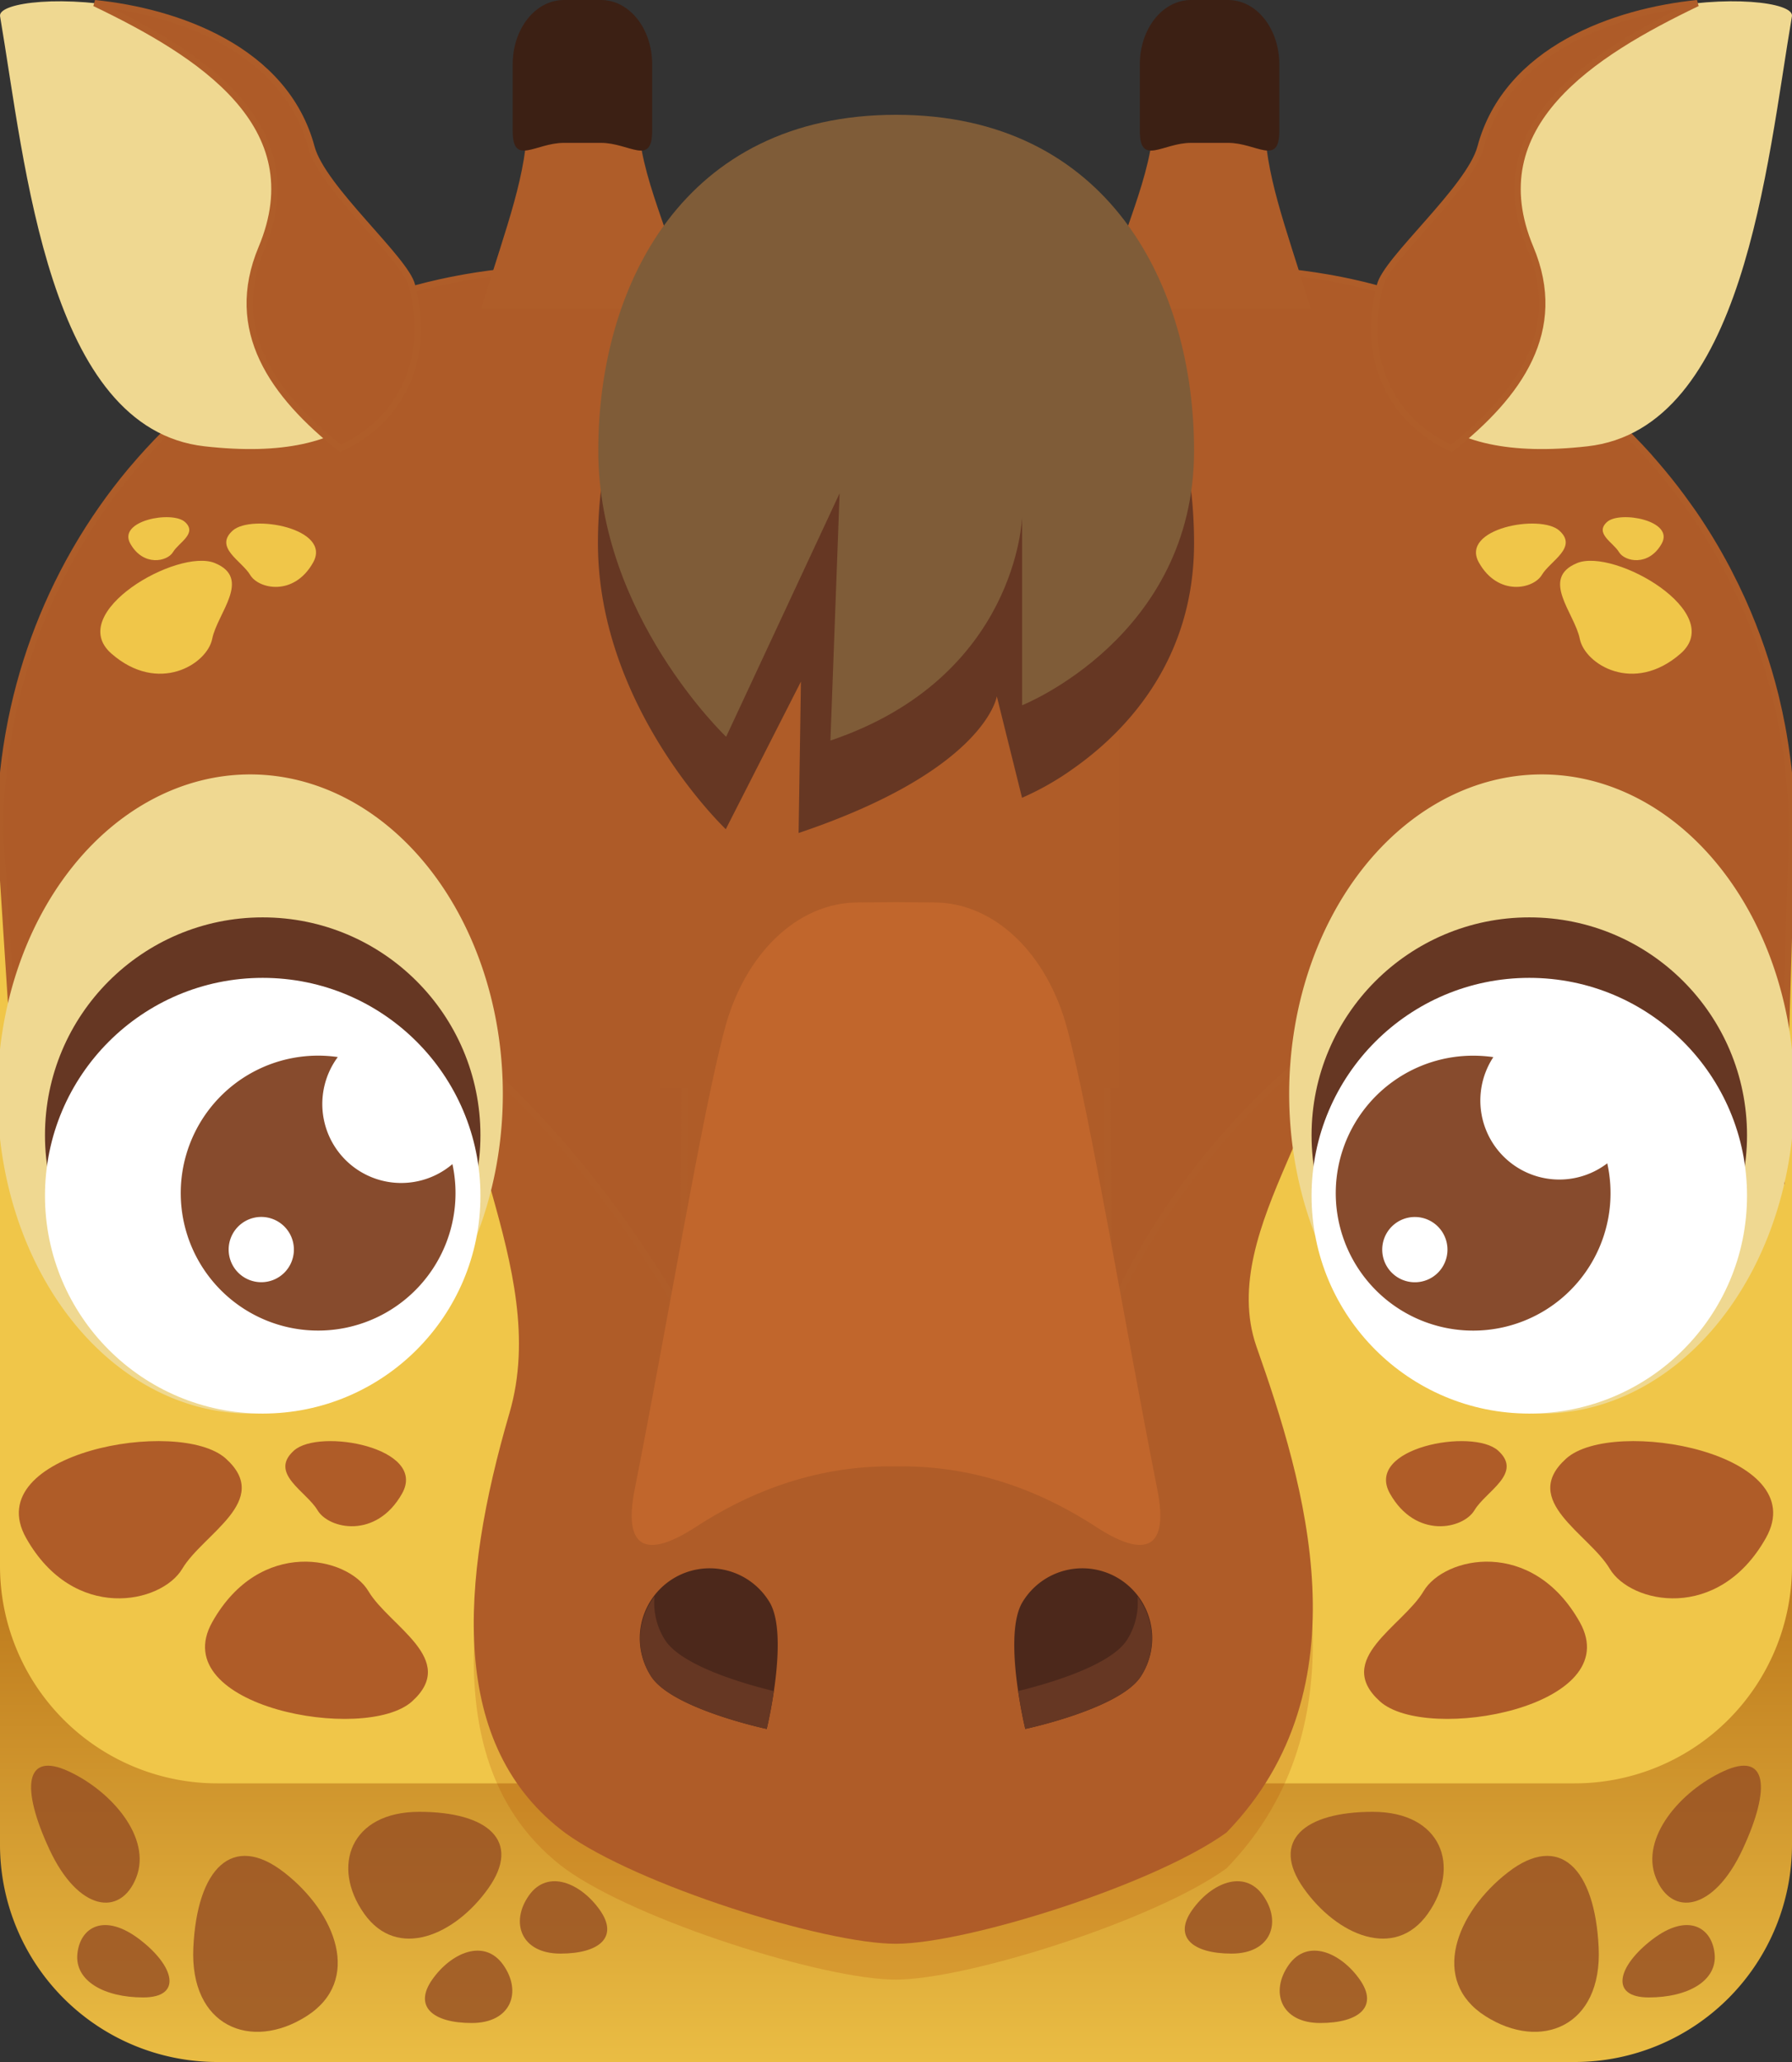 <?xml version="1.0" encoding="UTF-8" standalone="no"?>
<svg
   viewBox="0 0 300 345"
   version="1.1"
   id="svg53"
   sodipodi:docname="Giraffe.svg"
   inkscape:version="1.2 (dc2aedaf03, 2022-05-15)"
   xmlns:inkscape="http://www.inkscape.org/namespaces/inkscape"
   xmlns:sodipodi="http://sodipodi.sourceforge.net/DTD/sodipodi-0.dtd"
   xmlns="http://www.w3.org/2000/svg"
   xmlns:svg="http://www.w3.org/2000/svg">
  <rect x="0" y="0" width="300" height="345" fill="#333333" stroke="none"/>
  <sodipodi:namedview
     id="namedview55"
     pagecolor="#505050"
     bordercolor="#ffffff"
     borderopacity="1"
     inkscape:showpageshadow="0"
     inkscape:pageopacity="0"
     inkscape:pagecheckerboard="1"
     inkscape:deskcolor="#505050"
     showgrid="false"
     inkscape:zoom="1.7577085"
     inkscape:cx="140.23941"
     inkscape:cy="273.08283"
     inkscape:window-width="1366"
     inkscape:window-height="705"
     inkscape:window-x="-8"
     inkscape:window-y="-8"
     inkscape:window-maximized="1"
     inkscape:current-layer="svg53" />
  <defs
     id="defs7">
    <inkscape:path-effect
       effect="mirror_symmetry"
       start_point="300,0.216"
       end_point="300,75.133"
       center_point="300,37.675"
       id="path-effect12453"
       is_visible="true"
       lpeversion="1.2"
       lpesatellites="#g12459"
       mode="vertical"
       discard_orig_path="false"
       fuse_paths="false"
       oposite_fuse="false"
       split_items="true"
       split_open="false"
       link_styles="false" />
    <inkscape:path-effect
       effect="mirror_symmetry"
       start_point="295.415,94.61"
       end_point="295.415,129.862"
       center_point="295.415,112.236"
       id="path-effect10669"
       is_visible="true"
       lpeversion="1.2"
       lpesatellites="#g10677"
       mode="vertical"
       discard_orig_path="false"
       fuse_paths="false"
       oposite_fuse="false"
       split_items="true"
       split_open="false"
       link_styles="false" />
    <inkscape:path-effect
       effect="mirror_symmetry"
       start_point="101.656,241.116"
       end_point="101.656,339.953"
       center_point="101.656,290.534"
       id="path-effect9418"
       is_visible="true"
       lpeversion="1.2"
       lpesatellites="#g9438"
       mode="vertical"
       discard_orig_path="false"
       fuse_paths="false"
       oposite_fuse="false"
       split_items="true"
       split_open="false"
       link_styles="false" />
    <inkscape:path-effect
       effect="mirror_symmetry"
       start_point="300.413,129.569"
       end_point="300.413,236.51"
       center_point="300.413,183.04"
       id="path-effect6365"
       is_visible="true"
       lpeversion="1.2"
       lpesatellites="#path6367"
       mode="vertical"
       discard_orig_path="false"
       fuse_paths="false"
       oposite_fuse="false"
       split_items="true"
       split_open="false"
       link_styles="false" />
    <inkscape:path-effect
       effect="mirror_symmetry"
       start_point="115.643,0"
       end_point="115.643,51.622"
       center_point="115.643,25.811"
       id="path-effect6148"
       is_visible="true"
       lpeversion="1.2"
       lpesatellites="#g6154"
       mode="vertical"
       discard_orig_path="false"
       fuse_paths="false"
       oposite_fuse="false"
       split_items="true"
       split_open="false"
       link_styles="false" />
    <linearGradient
       id="A"
       x1="150"
       y1="356.11"
       x2="150"
       y2="161.16"
       gradientUnits="userSpaceOnUse">
      <stop
         offset="0"
         stop-color="#995b3c"
         id="stop2"
         style="stop-color:#f0c649;stop-opacity:1;" />
      <stop
         offset="0.69"
         stop-color="#51291b"
         id="stop4"
         style="stop-color:#a55508;stop-opacity:1;" />
    </linearGradient>
  </defs>
  <path
     d="M263.62,345H36.38A36.38,36.38,0,0,1,0,308.62V259.14H300v49.48A36.38,36.38,0,0,1,263.62,345Z"
     fill="url(#A)"
     id="path9" />
  <path
     d="M205.94,45H94.06A94.06,94.06,0,0,0,0,139.06V262a36.38,36.38,0,0,0,36.38,36.38H263.62A36.38,36.38,0,0,0,300,262V139.06A94.06,94.06,0,0,0,205.94,45Z"
     fill="#995b3c"
     id="path13"
     style="fill:#f0c649;fill-opacity:1" />
  <path
     d="M 188.7,173.41 C 184.164,161.888 172.218,154.205 158.83,154.2 h -17.76 c -13.329,0.066 -25.194,7.738 -29.71,19.21 -14.389,39.877 -53.55,111.97 -16.654,139.328 12.097,8.696 43.376,18.511 55.294,18.482 11.919,-0.029 43.267,-9.898 55.334,-18.619 C 228.902,288.306 218.393,254.099 210.33,231.26 203.39,211.153 194.79,188.815 188.71,173.41 Z"
     fill="#995b3c"
     id="path6369"
     style="fill:#af4403;fill-opacity:0.208;stroke-width:0.956"
     sodipodi:nodetypes="ccccczcccc" />
  <path
     d="M 188.7,167.41 C 184.164,155.888 172.218,148.205 158.83,148.2 h -17.76 c -13.329,0.066 -57.587,7.738 -62.102,19.21 -6.713,18.604 13.575,44.219 6.317,69.033 -8.299,28.374 -10.262,55.7 9.421,70.295 12.097,8.696 43.376,18.511 55.294,18.482 11.919,-0.029 43.267,-9.898 55.334,-18.619 23.568,-24.295 13.059,-58.502 4.996,-81.341 -6.94,-20.107 16.852,-42.445 10.772,-57.85 z"
     fill="#995b3c"
     id="path19"
     style="fill:#af5c28;fill-opacity:1;stroke-width:0.956"
     sodipodi:nodetypes="ccccsczcccc" />
  <path
     id="rect3584"
     style="opacity:1;fill:#ae5b28;fill-opacity:1;stroke:#af5d29;stroke-width:1.067;stroke-linecap:round;stroke-dasharray:none;stroke-opacity:1;stop-color:#000000"
     class="UnoptimicedTransforms"
     d="m 94.061,45 c -5.417,0.005 -10.823,0.478 -16.158,1.414 -0.118,0.02 -0.236,0.042 -0.354,0.062 -10.667,1.903 -20.924,5.635 -30.32,11.031 -0.124,0.071 -0.248,0.141 -0.371,0.213 -4.604,2.674 -8.972,5.734 -13.059,9.146 -0.149,0.125 -0.293,0.255 -0.441,0.381 -4.008,3.388 -7.725,7.105 -11.113,11.113 -0.121,0.143 -0.249,0.282 -0.369,0.426 -3.398,4.071 -6.445,8.423 -9.109,13.008 -0.096,0.166 -0.192,0.332 -0.287,0.498 -5.35,9.337 -9.058,19.524 -10.963,30.115 -0.037,0.206 -0.076,0.412 -0.111,0.619 -0.91,5.236 -1.374,10.539 -1.389,15.854 -2.49e-6,0.001 2.44e-6,0.003 0,0.004 v 0.004 L 0,139.061 3.414,191.773 c 5.513,-6.91 10.393,-18.626 16.958,-28.802 15.55,-18.592 61.799,1.592 93.973,57.172 L 115.525,45 Z m 90.414,0 1.182,175.143 c 22.954,-51.161 78.25,-75.926 93.973,-57.172 6.29,10.235 12.401,22.75 18.664,33.346 L 300,139.061 c -0.002,-0.066 -0.004,-0.132 -0.006,-0.197 -0.005,-1.707 -0.057,-3.413 -0.154,-5.117 -0.032,-0.572 -0.091,-1.136 -0.133,-1.705 -0.088,-1.241 -0.201,-2.48 -0.338,-3.717 -0.061,-0.538 -0.137,-1.072 -0.207,-1.607 -0.172,-1.313 -0.372,-2.622 -0.6,-3.926 -0.073,-0.417 -0.146,-0.833 -0.225,-1.248 -0.291,-1.548 -0.622,-3.088 -0.99,-4.619 -0.042,-0.173 -0.079,-0.347 -0.121,-0.52 -1.338,-5.384 -3.15,-10.64 -5.414,-15.705 -0.081,-0.181 -0.162,-0.361 -0.244,-0.541 -0.672,-1.476 -1.382,-2.934 -2.129,-4.373 -0.117,-0.225 -0.229,-0.453 -0.348,-0.678 -1.681,-3.18 -3.544,-6.26 -5.578,-9.227 -0.228,-0.332 -0.469,-0.655 -0.701,-0.984 -0.757,-1.075 -1.536,-2.135 -2.338,-3.178 -0.371,-0.482 -0.749,-0.957 -1.129,-1.432 -0.718,-0.894 -1.453,-1.775 -2.203,-2.643 -0.407,-0.472 -0.808,-0.949 -1.225,-1.412 -0.904,-1.002 -1.829,-1.985 -2.775,-2.947 -0.364,-0.372 -0.722,-0.748 -1.092,-1.113 -1.089,-1.077 -2.205,-2.126 -3.346,-3.148 -0.441,-0.395 -0.895,-0.775 -1.344,-1.162 -0.889,-0.77 -1.793,-1.524 -2.711,-2.26 -0.471,-0.377 -0.946,-0.748 -1.424,-1.115 -1.027,-0.789 -2.07,-1.557 -3.129,-2.303 -0.338,-0.239 -0.67,-0.484 -1.012,-0.719 -2.993,-2.052 -6.101,-3.929 -9.311,-5.621 -0.128,-0.068 -0.258,-0.132 -0.387,-0.199 -1.525,-0.794 -3.072,-1.546 -4.639,-2.256 -0.135,-0.061 -0.269,-0.123 -0.404,-0.184 -5.125,-2.295 -10.445,-4.127 -15.896,-5.473 -1.717,-0.419 -3.446,-0.79 -5.184,-1.111 -0.297,-0.055 -0.595,-0.108 -0.893,-0.16 -1.435,-0.253 -2.877,-0.472 -4.322,-0.658 -0.435,-0.056 -0.869,-0.116 -1.307,-0.166 -1.368,-0.154 -2.738,-0.279 -4.111,-0.373 -0.451,-0.032 -0.897,-0.076 -1.35,-0.102 C 209.504,45.057 207.722,45.003 205.939,45 Z"
     sodipodi:nodetypes="cccccccccccccssccccccccccccccccsscccscscccccccccccccccccccccccccccc" />
  <rect
     style="opacity:1;fill:#af5c28;fill-opacity:1;stroke:none;stroke-width:0.167;stroke-linecap:round;stop-color:#000000"
     id="rect3647"
     width="76.886"
     height="139.971"
     x="110.4"
     y="42.057" />
  <path
     d="m 199.9,90.866 c 0,-11.711 -2.592,-23.641 -8.291,-33.436 -0.287,-0.507 -0.591,-0.996 -0.903,-1.486 l -0.152,-0.253 0.059,0.101 -0.135,-0.211 0.084,0.11 c -0.068,-0.101 -0.127,-0.203 -0.194,-0.296 -7.878,-12.201 -20.939,-20.711 -40.359,-20.711 -18.575,0 -31.325,7.785 -39.287,19.133 -0.363,0.523 -0.718,1.047 -1.064,1.587 -0.068,0.084 -0.127,0.194 -0.194,0.296 l 0.084,-0.11 c 0,0.068 -0.084,0.135 -0.135,0.211 l 0.059,-0.101 c -0.051,0.084 -0.101,0.169 -0.169,0.253 l -0.895,1.486 c -5.691,9.828 -8.308,21.733 -8.308,33.427 0,23.489 15.536,41.71 20.137,46.573 0.794,0.844 1.266,1.3 1.266,1.3 l 12.581,-24.697 -0.388,25.33 c 31.358,-10.554 33.182,-22.864 33.182,-22.864 l 4.222,16.971 a 46.979,46.979 0 0 0 8.646,-4.931 l 0.591,-0.422 C 188.755,122.022 199.9,110.285 199.9,90.866 Z"
     fill="#7b412e"
     id="path15"
     style="fill:#663723;fill-opacity:1;stroke-width:0.844" />
  <g
     id="g6146"
     inkscape:path-effect="#path-effect6148"
     class="UnoptimicedTransforms">
    <path
       id="rect5360"
       style="opacity:1;fill:#af5d29;fill-opacity:1;stroke-width:0.122;stroke-linecap:round;stop-color:#000000"
       d="m 91.654,6.596 11.655,1.194 c -2.512,6.861 3.592,4.974 3.479,9.753 -0.253,10.776 4.438,18.606 8.855,34.078 H 80.56 c 4.468,-14.512 7.634,-22.3 7.789,-32.103 0.083,-5.284 5.24,-5.101 3.306,-12.923 z"
       sodipodi:nodetypes="ccsccsc"
       inkscape:original-d="m 91.654082,6.5959977 11.654898,1.19431 c -2.51213,6.8611463 3.59181,4.9739953 3.47947,9.7527653 -0.25332,10.776482 4.43803,18.606104 8.85473,34.078497 H 80.559709 c 4.467775,-14.511755 7.634052,-22.300314 7.788533,-32.102794 0.08326,-5.283503 5.240345,-5.100992 3.30584,-12.9227783 z" />
    <path
       id="rect6089"
       style="opacity:1;fill:#3c2014;stroke-width:0.168;stroke-linecap:round;stop-color:#000000"
       d="m 94.393,0 h 6.223 c 4.743,0 8.562,4.795 8.562,10.752 v 11.157 c 0,5.957 -3.819,1.994 -8.562,1.994 h -6.223 c -4.743,0 -8.562,3.963 -8.562,-1.994 V 10.752 C 85.831,4.795 89.649,0 94.393,0 Z"
       sodipodi:nodetypes="sssssssss"
       inkscape:original-d="m 94.392804,0 h 6.222966 c 4.74336,0 8.56201,4.7953694 8.56201,10.751948 v 11.156768 c 0,5.956579 -3.81865,1.993676 -8.56201,1.993676 h -6.222966 c -4.743353,0 -8.56201,3.962903 -8.56201,-1.993676 V 10.751948 C 85.830794,4.7953694 89.649451,0 94.392804,0 Z" />
  </g>
  <g
     class="UnoptimicedTransforms"
     id="g6154"
     transform="matrix(-1,0,0,1,300,0)">
    <path
       id="path6150"
       d="m 91.654,6.596 11.655,1.194 c -2.512,6.861 3.592,4.974 3.479,9.753 -0.253,10.776 4.438,18.606 8.855,34.078 H 80.56 c 4.468,-14.512 7.634,-22.3 7.789,-32.103 0.083,-5.284 5.24,-5.101 3.306,-12.923 z"
       style="opacity:1;fill:#af5d29;fill-opacity:1;stroke-width:0.122;stroke-linecap:round;stop-color:#000000" />
    <path
       id="path6152"
       d="m 94.393,0 h 6.223 c 4.743,0 8.562,4.795 8.562,10.752 v 11.157 c 0,5.957 -3.819,1.994 -8.562,1.994 h -6.223 c -4.743,0 -8.562,3.963 -8.562,-1.994 V 10.752 C 85.831,4.795 89.649,0 94.393,0 Z"
       style="opacity:1;fill:#3c2014;stroke-width:0.168;stroke-linecap:round;stop-color:#000000" />
  </g>
  <path
     d="m 199.9,75.415 c 0,31.181 -28.792,42.588 -28.792,42.588 V 86.534 c 0,0 -0.76,26.799 -32.085,37.37 l 1.537,-41.372 -18.997,40.739 c 0,0 -21.404,-20.315 -21.404,-47.874 0,-27.559 14.21,-56.19 49.841,-56.19 35.631,0 49.9,28.648 49.9,56.199 z"
     fill="#e7bf9a"
     id="path17"
     style="fill:#7f5c38;fill-opacity:1;stroke-width:0.844" />
  <path
     id="path21"
     style="fill:#c1662c;fill-opacity:1"
     class="UnoptimicedTransforms"
     d="M 150 150.945 L 143.535 150.994 C 133.535 151.054 124.706 159.495 121.336 172.115 C 117.504 186.424 111.685 221.794 106.252 249.209 C 104.302 259.047 108.106 260.935 116.498 255.475 C 127.565 248.273 138.867 245.142 150 245.354 C 161.133 245.142 172.435 248.273 183.502 255.475 C 191.894 260.935 195.698 259.047 193.748 249.209 C 188.315 221.794 182.496 186.424 178.664 172.115 C 175.294 159.495 166.465 151.054 156.465 150.994 L 150 150.945 z " />
  <path
     d="m 191.034,280.417 a 11.697,11.697 0 1 0 -19.804,-12.451 c -3.443,5.467 0.41,21.312 0.41,21.312 0,0 15.951,-3.385 19.386,-8.853 z"
     fill="#663723"
     id="path23"
     style="stroke-width:0.82;fill:#4c281b;fill-opacity:1" />
  <path
     d="m 188.69,274.351 a 11.566,11.566 0 0 0 1.738,-7.246 11.689,11.689 0 0 1 0.607,13.312 c -3.443,5.476 -19.386,8.853 -19.386,8.853 0,0 -0.656,-2.746 -1.197,-6.336 3.713,-0.902 15.361,-3.992 18.238,-8.59 z"
     fill="#4c281b"
     id="path25"
     style="stroke-width:0.82;fill:#663723;fill-opacity:1" />
  <path
     d="m 108.966,280.417 a 11.697,11.697 0 1 1 19.804,-12.451 c 3.443,5.467 -0.41,21.312 -0.41,21.312 0,0 -15.951,-3.385 -19.386,-8.853 z"
     fill="#663723"
     id="path27"
     style="stroke-width:0.82;fill:#4c281b;fill-opacity:1" />
  <path
     d="m 111.31,274.351 c 2.869,4.59 14.525,7.705 18.238,8.59 -0.533,3.59 -1.197,6.336 -1.197,6.336 0,0 -15.951,-3.385 -19.386,-8.853 a 11.689,11.689 0 0 1 0.607,-13.312 11.566,11.566 0 0 0 1.738,7.246 z"
     fill="#4c281b"
     id="path29"
     style="stroke-width:0.82;fill:#663723;fill-opacity:1" />
  <path
     class="UnoptimicedTransforms"
     id="path6367"
     d="m 300.413,183.04 a 42.296,53.47 0 0 1 -42.296,53.47 42.296,53.47 0 0 1 -42.296,-53.47 42.296,53.47 0 0 1 42.296,-53.47 42.296,53.47 0 0 1 42.296,53.47 z"
     style="fill:#efd891;fill-opacity:1;stroke-width:1.305"
     fill="#fff"
     transform="matrix(-1,0,0,1,300,0)" />
  <circle
     cx="43.98"
     cy="189.94"
     r="36.45"
     fill="#663723"
     id="circle31"
     style="fill:#663723;fill-opacity:1" />
  <circle
     cx="43.98"
     cy="200.06"
     r="36.45"
     fill="#fff"
     id="circle33" />
  <path
     d="M75.74 194.77a13.21 13.21 0 0 1-19.19-17.91 23 23 0 1 0 19.19 17.91zm-32 19.76a5.46 5.46 0 1 1 5.46-5.45 5.45 5.45 0 0 1-5.51 5.45z"
     fill="#414042"
     id="path35"
     style="fill:#874b2d;fill-opacity:1" />
  <path
     fill="#fff"
     id="circle6156"
     style="fill:#efd891;fill-opacity:1;stroke-width:1.305"
     inkscape:path-effect="#path-effect6365"
     sodipodi:type="arc"
     sodipodi:cx="258.11713"
     sodipodi:cy="183.03957"
     sodipodi:rx="42.295734"
     sodipodi:ry="53.470432"
     d="m 300.413,183.04 a 42.296,53.47 0 0 1 -42.296,53.47 42.296,53.47 0 0 1 -42.296,-53.47 42.296,53.47 0 0 1 42.296,-53.47 42.296,53.47 0 0 1 42.296,53.47 z"
     class="UnoptimicedTransforms" />
  <circle
     cx="256.02"
     cy="189.94"
     r="36.45"
     fill="#663723"
     id="circle37"
     style="fill:#663723;fill-opacity:1" />
  <circle
     cx="256.02"
     cy="200.06"
     r="36.45"
     fill="#fff"
     id="circle39" />
  <path
     d="M269.07 194.64A13.22 13.22 0 0 1 250 176.87a24.25 24.25 0 0 0-3.32-.24 23 23 0 1 0 22.39 18zm-32.2 19.9a5.46 5.46 0 1 1 5.45-5.45 5.45 5.45 0 0 1-5.45 5.45z"
     fill="#414042"
     id="path41"
     style="fill:#874b2d;fill-opacity:1" />
  <g
     id="g9416"
     inkscape:path-effect="#path-effect9418"
     class="UnoptimicedTransforms">
    <path
       id="rect7866"
       style="opacity:1;fill:#af5c28;fill-opacity:1;stroke-width:0.398;stroke-linecap:round;stop-color:#000000"
       d="m 37.804,244.04 c 7.842,7.043 -3.804,12.577 -7.287,18.431 -3.483,5.854 -18.166,9.025 -26.146,-5.144 -7.98,-14.169 25.591,-20.331 33.433,-13.288 z"
       sodipodi:nodetypes="zzzz"
       inkscape:original-d="m 37.804041,244.04031 c 7.84227,7.0432 -3.803877,12.57678 -7.286698,18.43106 -3.482822,5.85426 -18.166136,9.02514 -26.1463887,-5.14355 -7.9802521,-14.1687 25.5908177,-20.33072 33.4330867,-13.28751 z" />
    <path
       id="path8664"
       style="opacity:1;fill:#af5c28;fill-opacity:1;stroke-width:0.398;stroke-linecap:round;stop-color:#000000"
       d="m 68.974,284.671 c 7.842,-7.043 -3.804,-12.577 -7.287,-18.431 -3.483,-5.854 -18.166,-9.025 -26.146,5.144 -7.98,14.169 25.591,20.331 33.433,13.288 z"
       sodipodi:nodetypes="zzzz"
       inkscape:original-d="m 68.974019,284.67071 c 7.84227,-7.0432 -3.803877,-12.57678 -7.286698,-18.43106 -3.482822,-5.85426 -18.166136,-9.02514 -26.146389,5.14355 -7.980252,14.1687 25.590818,20.33072 33.433087,13.28751 z" />
    <path
       id="path8666"
       style="opacity:1;fill:#af5c28;fill-opacity:1;stroke-width:0.215;stroke-linecap:round;stop-color:#000000"
       d="m 49.21,242.699 c -4.245,3.813 2.059,6.809 3.945,9.978 1.885,3.169 9.834,4.886 14.154,-2.784 4.32,-7.67 -13.854,-11.006 -18.099,-7.193 z"
       sodipodi:nodetypes="zzzz"
       inkscape:original-d="m 49.210252,242.69888 c -4.245451,3.81287 2.059247,6.8085 3.944689,9.97774 1.885443,3.16924 9.834326,4.88581 14.154475,-2.78448 4.320148,-7.6703 -13.853714,-11.00614 -18.099164,-7.19326 z" />
    <path
       id="rect9394"
       style="opacity:1;fill:#964f23;stroke-width:0.439;stroke-linecap:round;stop-color:#000000;fill-opacity:0.806"
       d="m 70.179,303.143 c 11.545,0 17.146,4.9 11.589,12.771 -5.558,7.871 -15.255,12.128 -20.813,4.257 -5.558,-7.871 -2.321,-17.028 9.224,-17.028 z"
       sodipodi:nodetypes="zzzz"
       inkscape:original-d="m 70.178576,303.14333 c 11.544757,0 17.146461,4.90039 11.588818,12.77135 -5.557643,7.87095 -15.254928,12.12806 -20.812571,4.25711 -5.557643,-7.87096 -2.321003,-17.02846 9.223753,-17.02846 z" />
    <path
       id="path9397"
       style="opacity:1;fill:#964f23;fill-opacity:0.806;stroke-width:0.25;stroke-linecap:round;stop-color:#000000"
       d="m 93.807,326.864 c 6.589,0 9.786,-2.797 6.614,-7.289 -3.172,-4.492 -8.706,-6.922 -11.878,-2.43 -3.172,4.492 -1.325,9.718 5.264,9.718 z"
       sodipodi:nodetypes="zzzz"
       inkscape:original-d="m 93.806745,326.86384 c 6.588755,0 9.785735,-2.79672 6.613905,-7.28879 -3.171828,-4.49207 -8.706207,-6.92166 -11.878033,-2.4296 -3.171827,4.49207 -1.32463,9.71839 5.264128,9.71839 z" />
    <path
       id="path9399"
       style="opacity:1;fill:#964f23;fill-opacity:0.806;stroke-width:0.25;stroke-linecap:round;stop-color:#000000"
       d="m 78.989,338.476 c -6.589,0 -9.786,-2.797 -6.614,-7.289 3.172,-4.492 8.706,-6.922 11.878,-2.43 3.172,4.492 1.325,9.718 -5.264,9.718 z"
       sodipodi:nodetypes="zzzz"
       inkscape:original-d="m 78.988983,338.47618 c -6.588755,0 -9.785735,-2.79672 -6.613905,-7.28879 3.171828,-4.49207 8.706207,-6.92166 11.878033,-2.4296 3.171827,4.49207 1.32463,9.71839 -5.264128,9.71839 z" />
    <path
       id="path9401"
       style="opacity:1;fill:#964f23;fill-opacity:0.806;stroke-width:0.502;stroke-linecap:round;stop-color:#000000"
       d="m 32.367,325.86 c 0.618,-13.199 6.52,-19.34 15.221,-12.565 8.701,6.775 13.049,18.089 3.753,24.022 -9.296,5.932 -19.592,1.742 -18.974,-11.457 z"
       sodipodi:nodetypes="zzzz"
       inkscape:original-d="m 32.367458,325.86044 c 0.617979,-13.1986 6.520228,-19.34047 15.22125,-12.56534 8.701009,6.77513 13.048886,18.08948 3.752887,24.02195 -9.29601,5.93249 -19.592115,1.74199 -18.974137,-11.45661 z" />
    <path
       id="path9403"
       style="opacity:1;fill:#964f23;fill-opacity:0.806;stroke-width:0.354;stroke-linecap:round;stop-color:#000000"
       d="M 8.271,309.428 C 3.446,299.062 4.18,293.004 11.44,296.342 c 7.26,3.338 13.983,11.151 11.368,17.794 -2.615,6.642 -9.713,5.658 -14.537,-4.708 z"
       sodipodi:nodetypes="zzzz"
       inkscape:original-d="M 8.2709563,309.42809 C 3.4464366,299.06224 4.179722,293.00396 11.440036,296.34195 c 7.260306,3.33799 13.983441,11.15145 11.368179,17.79369 -2.615264,6.64225 -9.712738,5.6583 -14.5372587,-4.70755 z" />
    <path
       id="path9405"
       style="opacity:1;fill:#964f23;fill-opacity:0.806;stroke-width:0.25;stroke-linecap:round;stop-color:#000000"
       d="m 23.983,334.198 c -6.589,0 -11.48,-2.797 -11.029,-7.289 0.451,-4.492 4.514,-6.922 10.406,-2.43 5.893,4.492 7.211,9.718 0.622,9.718 z"
       sodipodi:nodetypes="zzzz"
       inkscape:transform-center-x="-7.9452885"
       inkscape:transform-center-y="2.4447041"
       inkscape:original-d="m 23.98314,334.19795 c -6.588755,0 -11.479753,-2.79672 -11.028842,-7.28879 0.450909,-4.49207 4.513646,-6.92166 10.406385,-2.4296 5.892746,4.49207 7.211215,9.71839 0.622457,9.71839 z" />
  </g>
  <path
     id="path9420"
     d="m 262.196,244.04 c -7.842,7.043 3.804,12.577 7.287,18.431 3.483,5.854 18.166,9.025 26.146,-5.144 7.98,-14.169 -25.591,-20.331 -33.433,-13.288 z"
     style="fill:#af5c28;fill-opacity:1;stroke-width:0.398;stroke-linecap:round;stop-color:#000000" />
  <path
     id="path9422"
     d="m 231.026,284.671 c -7.842,-7.043 3.804,-12.577 7.287,-18.431 3.483,-5.854 18.166,-9.025 26.146,5.144 7.98,14.169 -25.591,20.331 -33.433,13.288 z"
     style="fill:#af5c28;fill-opacity:1;stroke-width:0.398;stroke-linecap:round;stop-color:#000000" />
  <path
     id="path9424"
     d="m 250.79,242.699 c 4.245,3.813 -2.059,6.809 -3.945,9.978 -1.885,3.169 -9.834,4.886 -14.154,-2.784 -4.32,-7.67 13.854,-11.006 18.099,-7.193 z"
     style="fill:#af5c28;fill-opacity:1;stroke-width:0.215;stroke-linecap:round;stop-color:#000000" />
  <path
     id="path9426"
     d="m 229.821,303.143 c -11.545,0 -17.146,4.9 -11.589,12.771 5.558,7.871 15.255,12.128 20.813,4.257 5.558,-7.871 2.321,-17.028 -9.224,-17.028 z"
     style="fill:#964f23;fill-opacity:0.806;stroke-width:0.439;stroke-linecap:round;stop-color:#000000" />
  <path
     id="path9428"
     d="m 206.193,326.864 c -6.589,0 -9.786,-2.797 -6.614,-7.289 3.172,-4.492 8.706,-6.922 11.878,-2.43 3.172,4.492 1.325,9.718 -5.264,9.718 z"
     style="fill:#964f23;fill-opacity:0.806;stroke-width:0.25;stroke-linecap:round;stop-color:#000000" />
  <path
     id="path9430"
     d="m 221.011,338.476 c 6.589,0 9.786,-2.797 6.614,-7.289 -3.172,-4.492 -8.706,-6.922 -11.878,-2.43 -3.172,4.492 -1.325,9.718 5.264,9.718 z"
     style="fill:#964f23;fill-opacity:0.806;stroke-width:0.25;stroke-linecap:round;stop-color:#000000" />
  <path
     id="path9432"
     d="m 267.633,325.86 c -0.618,-13.199 -6.52,-19.34 -15.221,-12.565 -8.701,6.775 -13.049,18.089 -3.753,24.022 9.296,5.932 19.592,1.742 18.974,-11.457 z"
     style="fill:#964f23;fill-opacity:0.806;stroke-width:0.502;stroke-linecap:round;stop-color:#000000" />
  <path
     id="path9434"
     d="m 291.729,309.428 c 4.825,-10.366 4.091,-16.424 -3.169,-13.086 -7.26,3.338 -13.983,11.151 -11.368,17.794 2.615,6.642 9.713,5.658 14.537,-4.708 z"
     style="fill:#964f23;fill-opacity:0.806;stroke-width:0.354;stroke-linecap:round;stop-color:#000000" />
  <path
     id="path9436"
     d="m 276.017,334.198 c 6.589,0 11.48,-2.797 11.029,-7.289 -0.451,-4.492 -4.514,-6.922 -10.406,-2.43 -5.893,4.492 -7.211,9.718 -0.622,9.718 z"
     style="fill:#964f23;fill-opacity:0.806;stroke-width:0.25;stroke-linecap:round;stop-color:#000000" />
  <g
     id="g10667"
     inkscape:path-effect="#path-effect10669"
     class="UnoptimicedTransforms"
     transform="matrix(0.743,0,0,0.743,63.712,16.234)">
    <path
       id="path10313"
       d="m 269.592,104.95 c -8.389,3.458 -0.532,11.299 0.61,17.05 1.142,5.752 12.143,12.549 22.694,3.349 10.551,-9.2 -14.914,-23.858 -23.304,-20.399 z"
       style="fill:#f0c649;fill-opacity:1;stroke-width:0.342;stroke-linecap:round;stop-color:#000000"
       inkscape:original-d="m 269.59156,104.95035 c -8.38911,3.45843 -0.53186,11.29856 0.60975,17.05043 1.14162,5.75185 12.1428,12.54875 22.69377,3.3487 10.55096,-9.20005 -14.91442,-23.85758 -23.30352,-20.39913 z" />
    <path
       id="path10660"
       d="m 265.596,97.636 c 4.25,3.817 -2.062,6.816 -3.949,9.989 -1.888,3.173 -9.845,4.891 -14.17,-2.788 -4.325,-7.679 13.869,-11.018 18.119,-7.201 z"
       style="fill:#f0c649;fill-opacity:1;stroke-width:0.216;stroke-linecap:round;stop-color:#000000"
       inkscape:original-d="m 265.59619,97.635923 c 4.2501,3.817047 -2.0615,6.815947 -3.949,9.988657 -1.88751,3.1727 -9.84509,4.89115 -14.16997,-2.78753 -4.32487,-7.678687 13.86888,-11.018167 18.11897,-7.201127 z" />
    <path
       id="path10662"
       d="m 276.351,95.686 c -2.886,2.592 1.4,4.628 2.682,6.783 1.282,2.154 6.685,3.321 9.622,-1.893 2.937,-5.214 -9.418,-7.482 -12.304,-4.89 z"
       style="fill:#f0c649;fill-opacity:1;stroke-width:0.146;stroke-linecap:round;stop-color:#000000"
       inkscape:original-d="m 276.35116,95.686379 c -2.88603,2.59196 1.39986,4.628371 2.68157,6.782801 1.28171,2.15442 6.68531,3.32134 9.62212,-1.89287 2.93681,-5.214221 -9.41767,-7.481901 -12.30369,-4.889931 z" />
  </g>
  <g
     class="UnoptimicedTransforms"
     id="g10677"
     transform="matrix(-0.743,0,0,0.743,236.288,16.234)">
    <path
       id="path10671"
       d="m 269.592,104.95 c -8.389,3.458 -0.532,11.299 0.61,17.05 1.142,5.752 12.143,12.549 22.694,3.349 10.551,-9.2 -14.914,-23.858 -23.304,-20.399 z"
       style="fill:#f0c649;fill-opacity:1;stroke-width:0.342;stroke-linecap:round;stop-color:#000000" />
    <path
       id="path10673"
       d="m 265.596,97.636 c 4.25,3.817 -2.062,6.816 -3.949,9.989 -1.888,3.173 -9.845,4.891 -14.17,-2.788 -4.325,-7.679 13.869,-11.018 18.119,-7.201 z"
       style="fill:#f0c649;fill-opacity:1;stroke-width:0.216;stroke-linecap:round;stop-color:#000000" />
    <path
       id="path10675"
       d="m 276.351,95.686 c -2.886,2.592 1.4,4.628 2.682,6.783 1.282,2.154 6.685,3.321 9.622,-1.893 2.937,-5.214 -9.418,-7.482 -12.304,-4.89 z"
       style="fill:#f0c649;fill-opacity:1;stroke-width:0.146;stroke-linecap:round;stop-color:#000000" />
  </g>
  <g
     id="g12382"
     inkscape:path-effect="#path-effect12453"
     class="UnoptimicedTransforms">
    <path
       style="fill:#efd891;fill-opacity:1;stroke-width:0.866"
       d="M 265.762,74.673 C 239.547,77.632 231.404,66.056 231.016,47.82 231.933,43.502 246.009,31.545 247.854,24.647 255.169,-2.696 300.583,-1.952 299.994,2.689 295.755,27.572 291.976,71.714 265.762,74.673 Z"
       id="path12245"
       inkscape:transform-center-y="-38.252311"
       sodipodi:nodetypes="zcscz"
       inkscape:transform-center-x="-10.650919"
       inkscape:original-d="M 265.76155,74.67294 C 239.5467,77.632085 231.40426,66.055801 231.01588,47.820456 231.93333,43.502255 246.00904,31.544942 247.85444,24.646886 255.16941,-2.6962513 300.58295,-1.9518497 299.99433,2.6887122 295.75544,27.571559 291.9764,71.713795 265.76155,74.67294 Z" />
    <path
       id="rect12247"
       style="fill:#ae5b28;fill-opacity:1;stroke:#af5d29;stroke-width:1.067;stroke-linecap:round;stroke-dasharray:none;stroke-opacity:1;stop-color:#000000"
       d="M 284.144,0.531 C 270.473,1.908 252.26,8.18 247.855,24.646 246.009,31.544 231.934,43.502 231.017,47.82 227.612,61.095 233.74,70.817 243.003,75.025 254.343,66.04 261.993,55.282 256.212,41.513 247.551,20.886 266.579,8.959 284.144,0.531 Z"
       inkscape:original-d="M 284.14373,0.53081198 C 270.47255,1.9084015 252.25968,8.1802695 247.85466,24.646047 246.00927,31.544094 231.93423,43.501681 231.01678,47.819876 227.612,61.0946 233.73965,70.817265 243.0031,75.024953 254.34265,66.039895 261.99344,55.28152 256.21209,41.513236 247.55076,20.886282 266.57864,8.9587804 284.14373,0.53081198 Z" />
  </g>
  <g
     class="UnoptimicedTransforms"
     id="g12459"
     transform="matrix(-1,0,0,1,300,0)">
    <path
       id="path12455"
       d="M 265.762,74.673 C 239.547,77.632 231.404,66.056 231.016,47.82 231.933,43.502 246.009,31.545 247.854,24.647 255.169,-2.696 300.583,-1.952 299.994,2.689 295.755,27.572 291.976,71.714 265.762,74.673 Z"
       style="fill:#efd891;fill-opacity:1;stroke-width:0.866" />
    <path
       id="path12457"
       d="M 284.144,0.531 C 270.473,1.908 252.26,8.18 247.855,24.646 246.009,31.544 231.934,43.502 231.017,47.82 227.612,61.095 233.74,70.817 243.003,75.025 254.343,66.04 261.993,55.282 256.212,41.513 247.551,20.886 266.579,8.959 284.144,0.531 Z"
       style="fill:#ae5b28;fill-opacity:1;stroke:#af5d29;stroke-width:1.067;stroke-linecap:round;stroke-dasharray:none;stroke-opacity:1;stop-color:#000000" />
  </g>
</svg>
